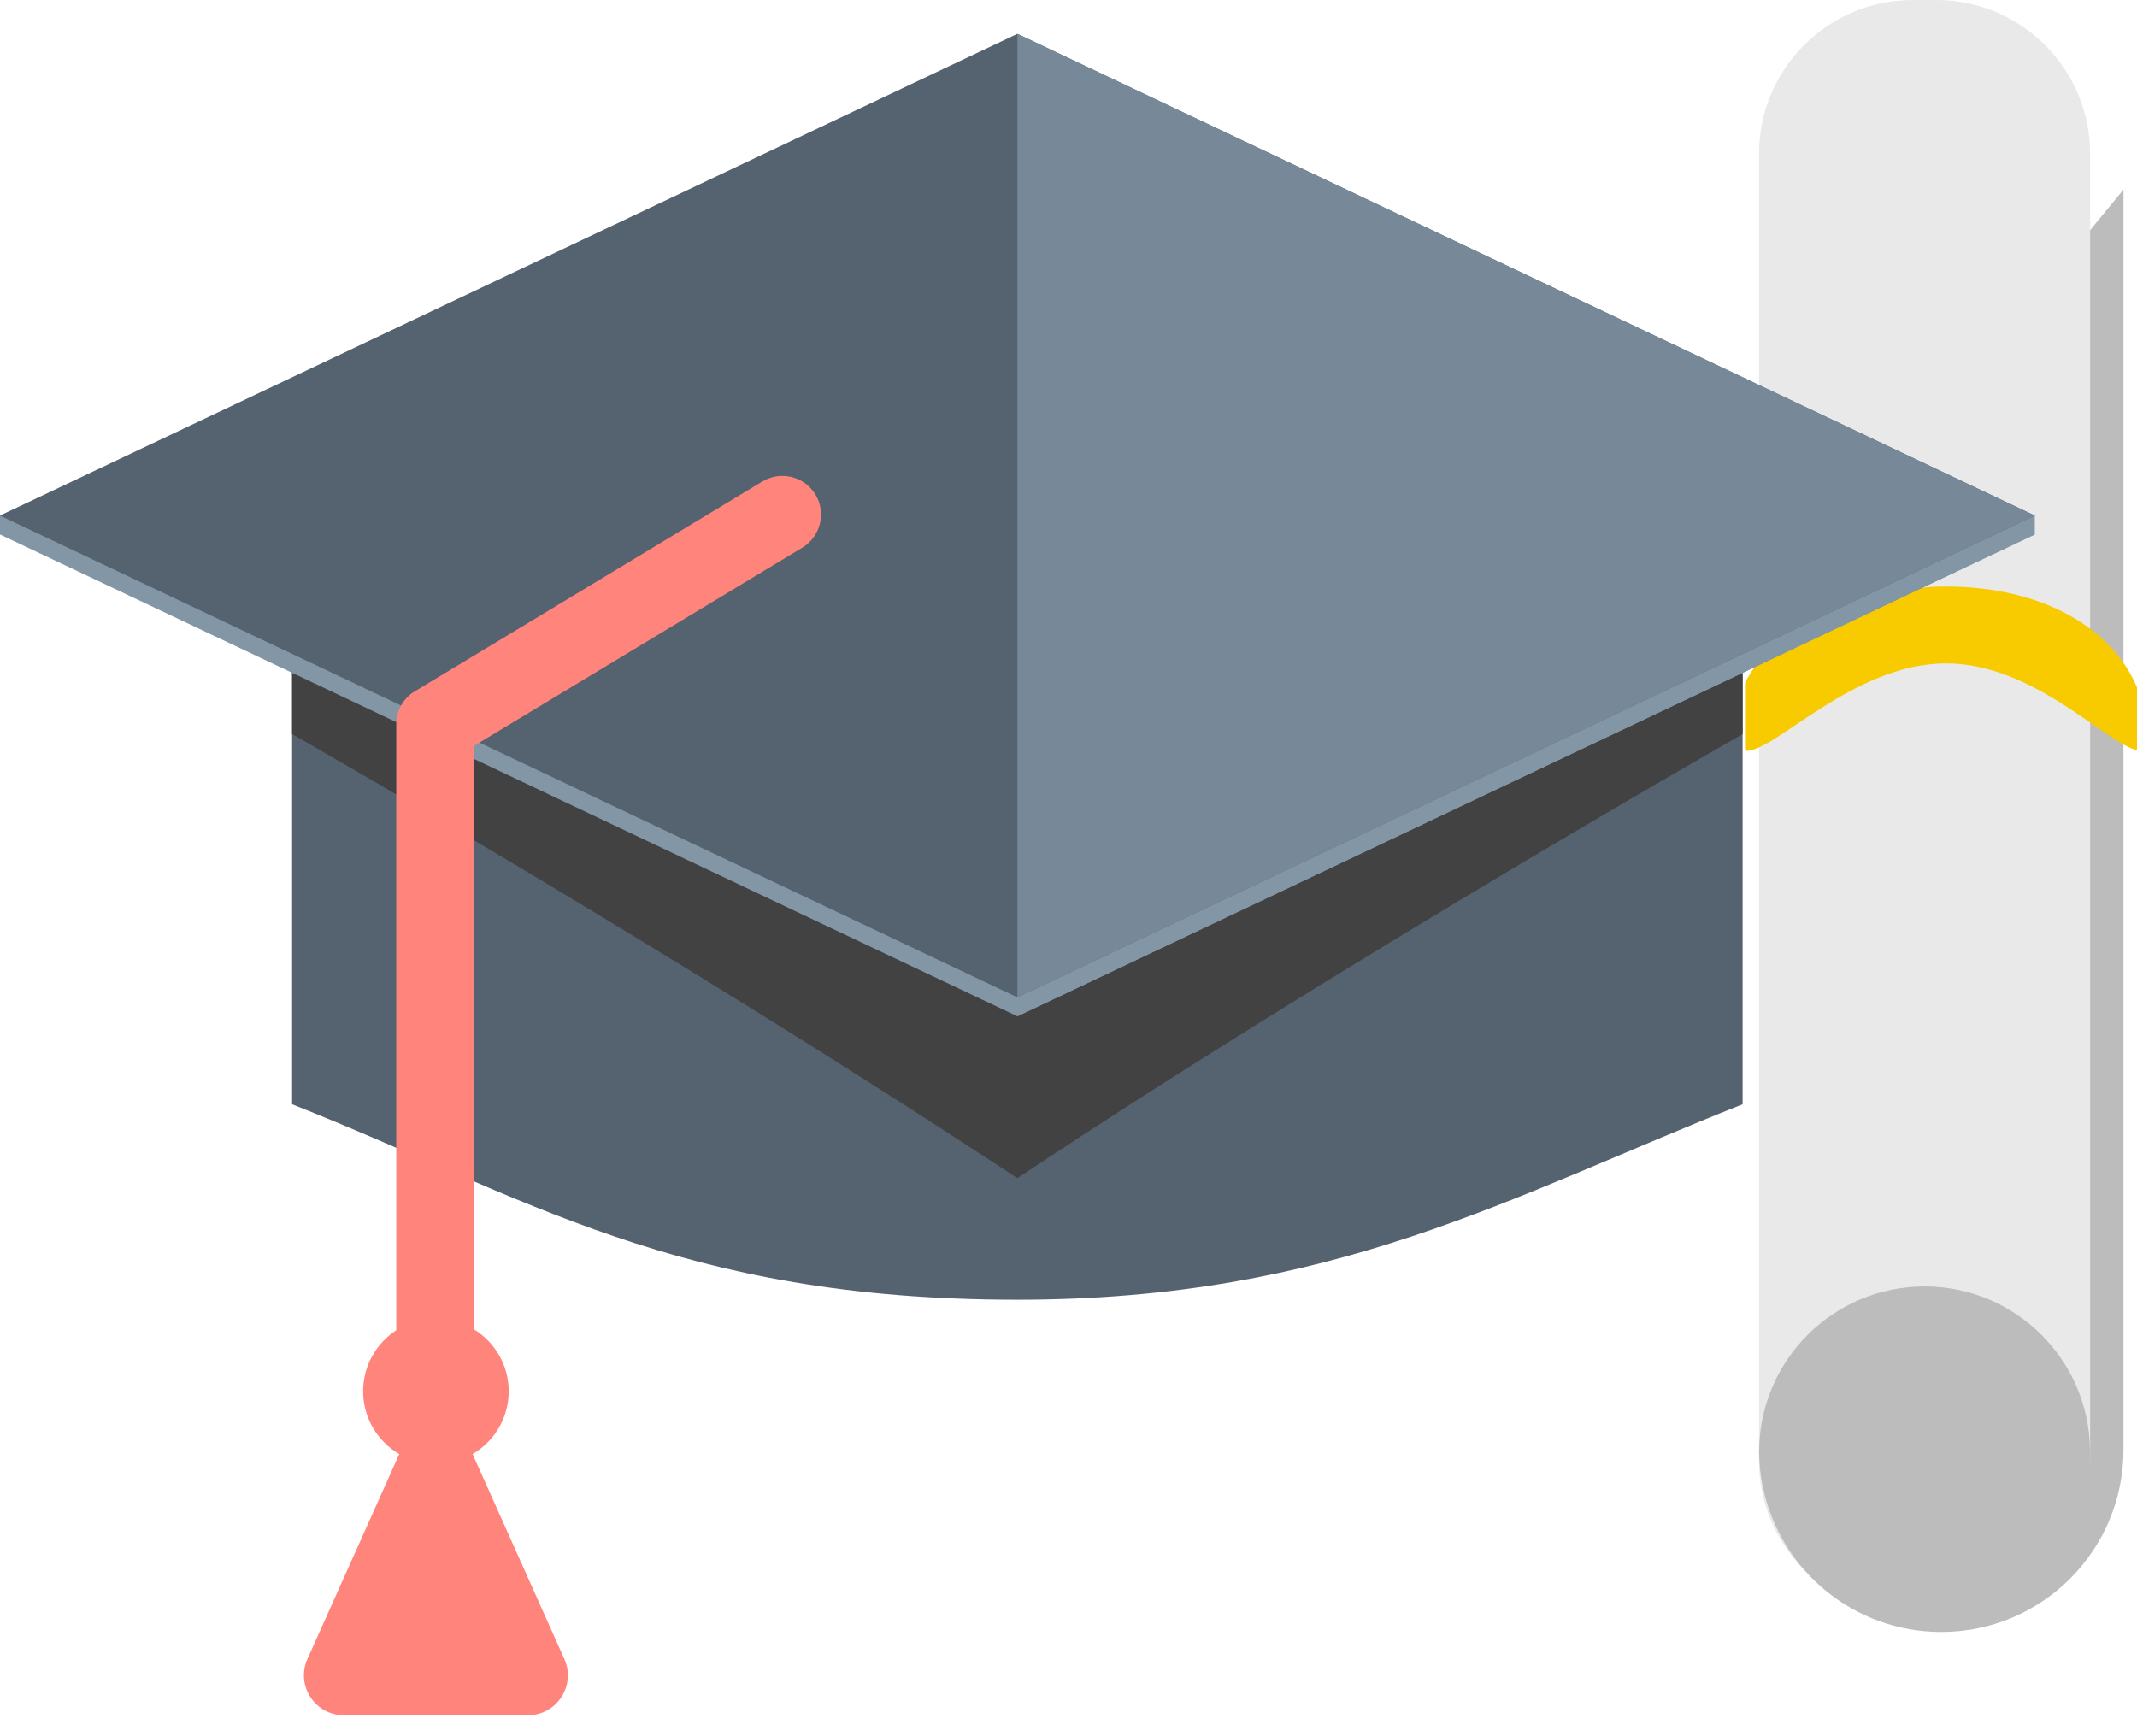 <svg width="64" height="52" viewBox="0 0 64 52" fill="none" xmlns="http://www.w3.org/2000/svg">
<path d="M57.986 48.368H57.289C54.744 48.368 52.68 46.305 52.68 43.76V4.608C52.68 2.062 54.744 -0 57.289 -0H57.986C60.532 -0 62.595 2.062 62.595 4.608V43.76C62.595 46.305 60.532 48.368 57.986 48.368Z" fill="#E9E9E9"/>
<path d="M62.595 6.894V44.054L62.592 43.421C62.556 40.714 60.353 38.529 57.638 38.529C54.921 38.529 52.719 40.714 52.684 43.421H52.68L52.682 43.464L52.68 43.486L52.684 43.55C52.686 43.651 52.691 43.753 52.7 43.853C52.707 43.956 52.718 44.057 52.731 44.158L52.76 44.346L52.798 44.549C53.318 47.021 55.51 48.878 58.138 48.878C61.152 48.878 63.595 46.435 63.595 43.421V5.677L62.595 6.894Z" fill="#BCBCBC"/>
<path d="M58.283 17.567C55.48 17.567 53.105 18.775 52.261 20.45V22.485C53.106 22.577 55.482 19.869 58.283 19.869C60.901 19.869 63.04 22.238 64 22.471V20.59C63.268 18.828 61.181 17.567 58.283 17.567Z" fill="#F8CA00"/>
<path d="M30.469 29.875L8.748 19.588C8.748 24.084 8.748 28.578 8.748 33.073C15.725 35.836 20.311 38.927 30.469 38.927C39.939 38.927 45.213 35.836 52.189 33.073C52.189 28.578 52.189 24.084 52.189 19.588L30.469 29.875Z" fill="#556270"/>
<path d="M8.748 19.588V21.987C8.748 21.987 19.902 28.33 30.469 35.287C40.122 28.858 52.189 21.987 52.189 21.987V19.588H8.748Z" fill="#424242"/>
<path d="M30.469 1.579L0 15.442V16.008L8.749 20.151L30.469 30.438L52.19 20.151L60.938 16.008L30.469 1.579Z" fill="#8396A5"/>
<path d="M30.47 1.579V30.438L52.19 20.151L60.939 16.008V15.442L30.47 1.579Z" fill="#8396A5"/>
<path d="M30.469 1.013L0 15.442L8.749 19.585L30.469 29.871L52.19 19.585L60.938 15.442L30.469 1.013Z" fill="#556270"/>
<path d="M30.47 1.013V29.871L52.19 19.585L60.939 15.442L30.47 1.013Z" fill="#778999"/>
<path d="M8.086 20.329L8.17 20.279L8.086 20.329Z" fill="#E9E9E9"/>
<path d="M24.423 14.813C24.093 14.267 23.379 14.091 22.834 14.419L12.445 20.692L12.361 20.742C12.064 20.953 11.867 21.297 11.867 21.687V23.744V39.842C11.27 40.231 10.875 40.903 10.875 41.67C10.875 42.473 11.311 43.172 11.957 43.55L9.207 49.687C8.854 50.478 9.432 51.371 10.299 51.371H15.81C16.677 51.371 17.256 50.478 16.901 49.687L14.153 43.55C14.799 43.172 15.235 42.473 15.235 41.67C15.235 40.878 14.812 40.188 14.182 39.806V22.347L24.03 16.401C24.575 16.072 24.752 15.357 24.423 14.813Z" fill="#FF847C"/>
</svg>
